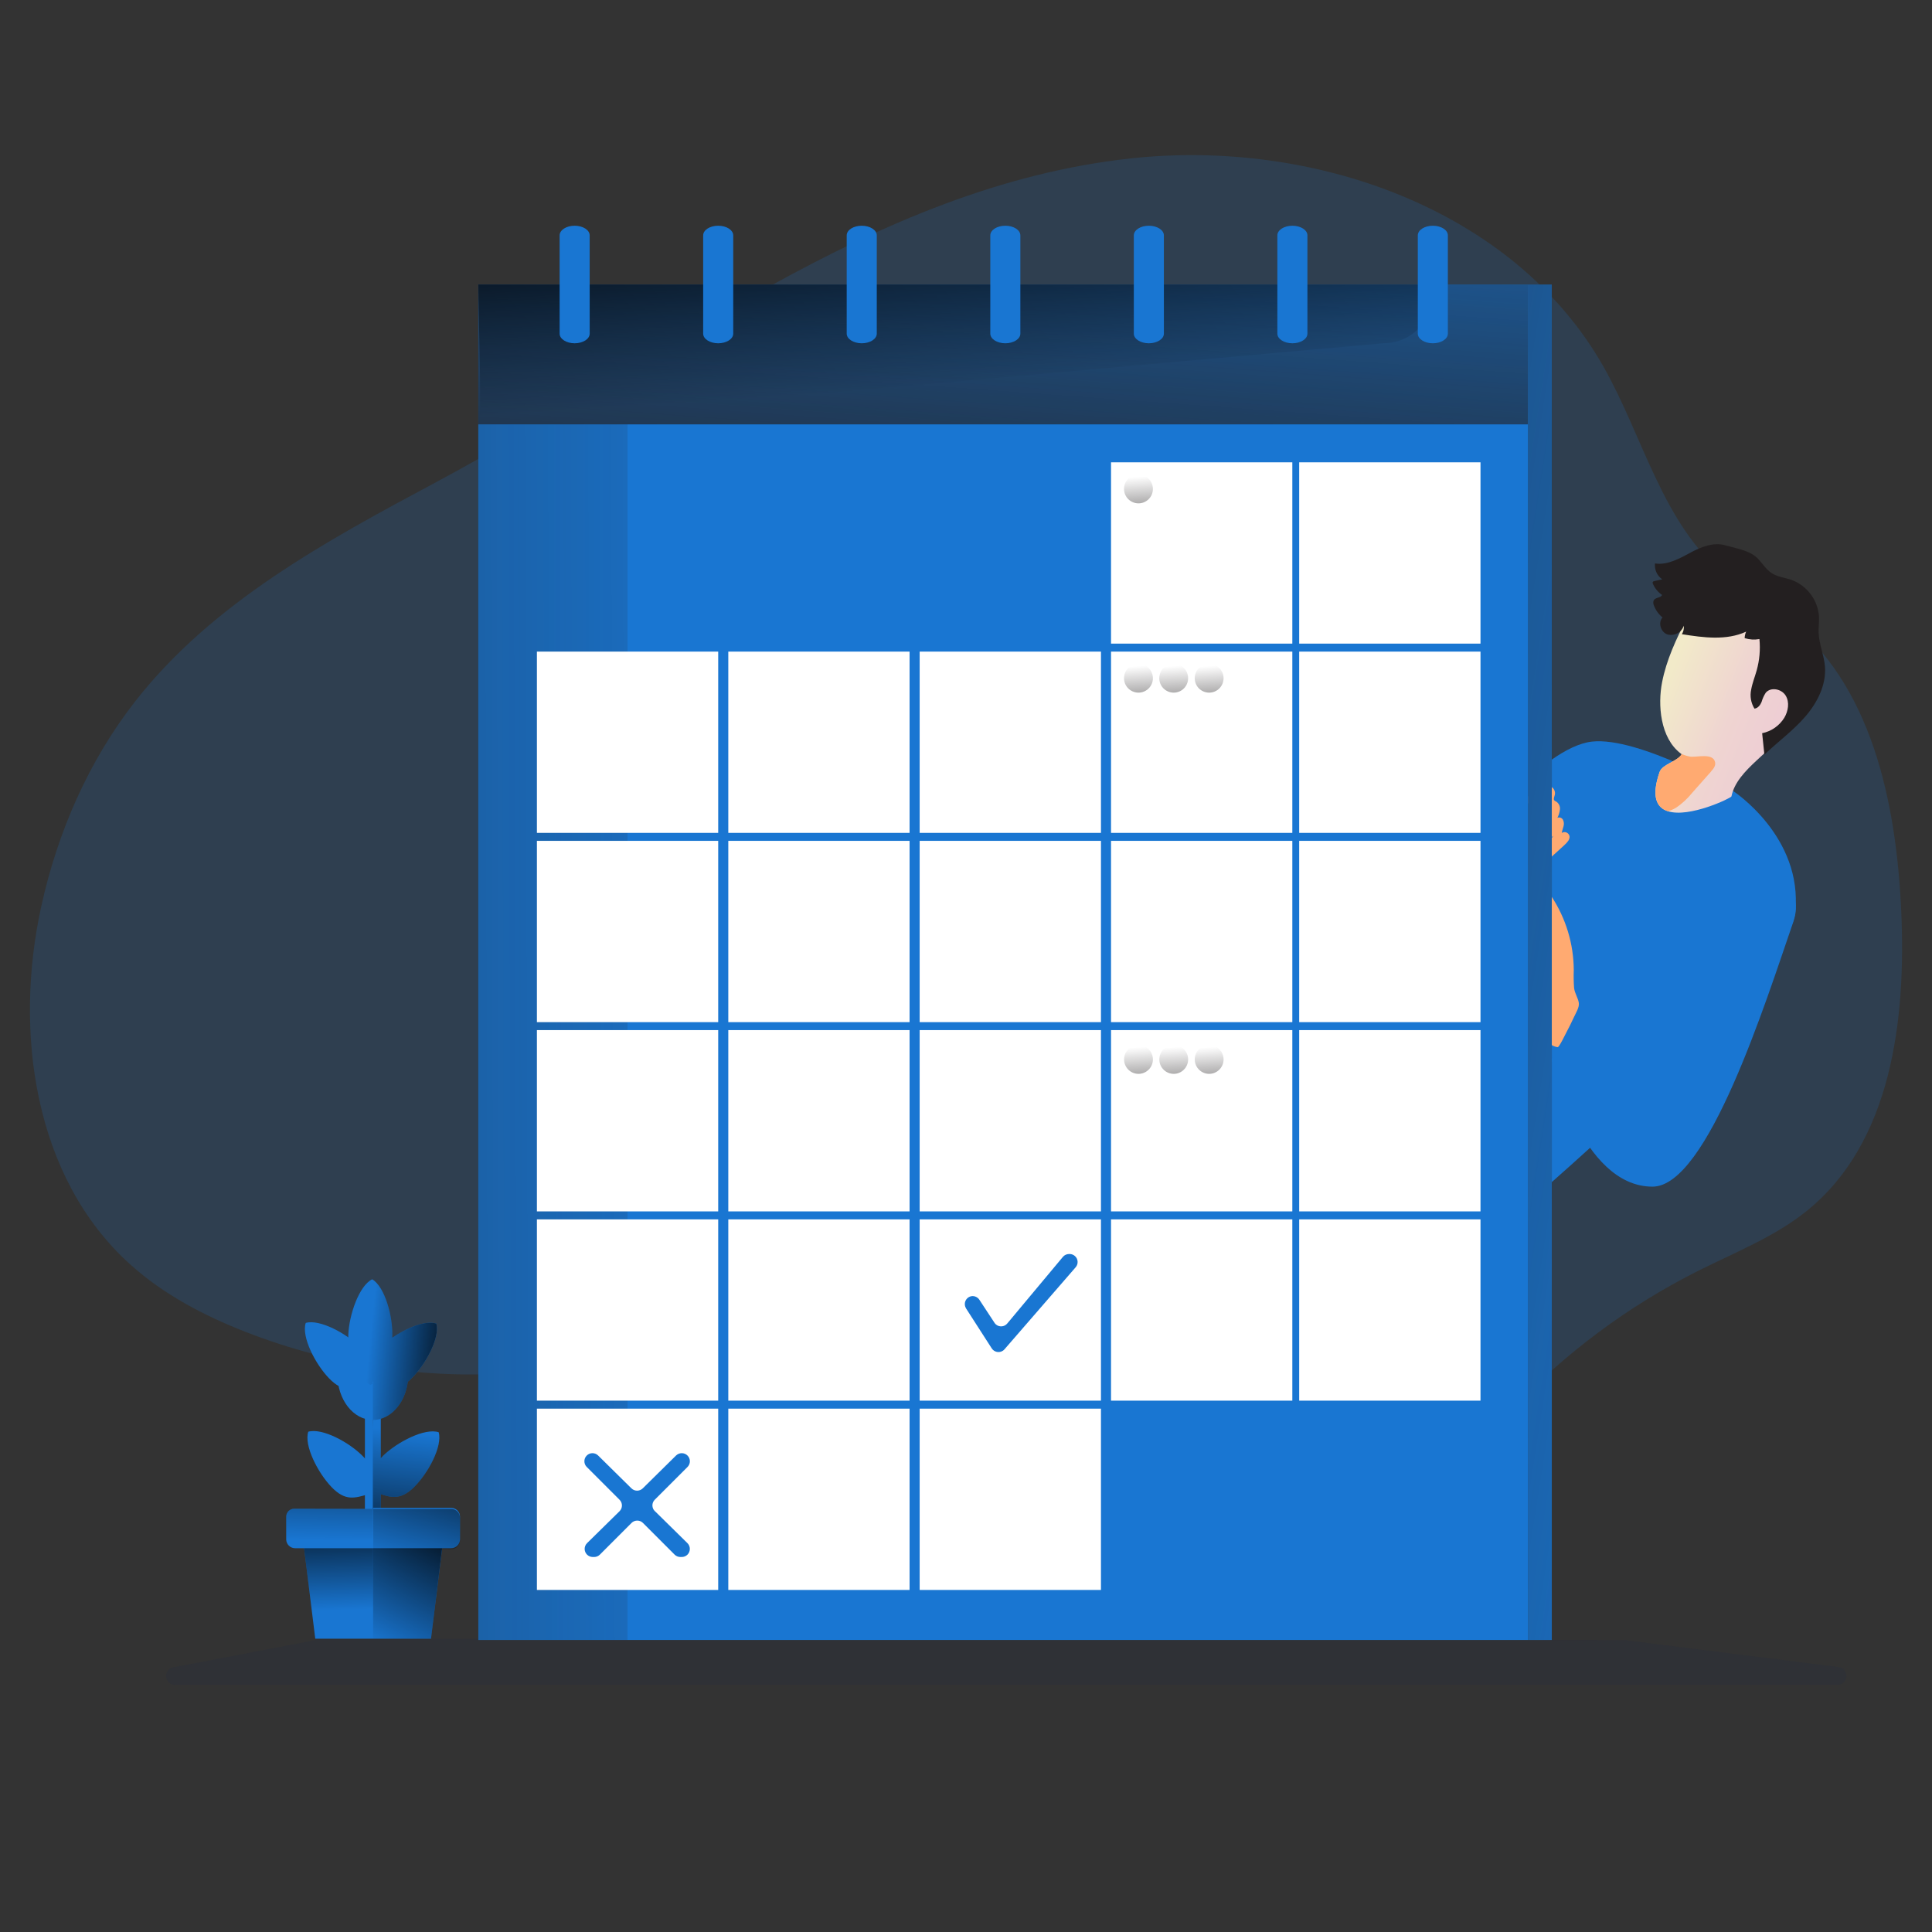 <?xml version="1.0" encoding="UTF-8"?>
<svg xmlns="http://www.w3.org/2000/svg" xmlns:xlink="http://www.w3.org/1999/xlink" width="300px" height="300px" viewBox="0 0 300 300" version="1.1">
<rect x="0" y="0" width="300" height="300" fill="#333333" stroke="none"/>
<defs>
<filter id="alpha" filterUnits="objectBoundingBox" x="0%" y="0%" width="100%" height="100%">
  <feColorMatrix type="matrix" in="SourceGraphic" values="0 0 0 0 1 0 0 0 0 1 0 0 0 0 1 0 0 0 1 0"/>
</filter>
<mask id="mask0">
  <g filter="url(#alpha)">
<rect x="0" y="0" width="300" height="300" style="fill:rgb(0%,0%,0%);fill-opacity:0.18;stroke:none;"/>
  </g>
</mask>
<clipPath id="clip1">
  <rect x="0" y="0" width="300" height="300"/>
</clipPath>
<g id="surface5" clip-path="url(#clip1)">
<path style=" stroke:none;fill-rule:nonzero;fill:rgb(9.804%,46.275%,82.353%);fill-opacity:1;" d="M 67.77 74.844 C 50.594 84.02 32.891 93.629 20.922 108.996 C 13.734 118.234 8.941 129.234 6.422 140.676 C 2.102 160.207 5.297 182.855 20.164 196.285 C 25.34 200.98 31.668 204.293 38.191 206.84 C 51.715 212.105 66.258 214.262 80.73 213.145 C 92.617 212.215 104.477 209.09 116.305 210.574 C 130.727 212.387 143.32 220.824 156.758 226.379 C 173.453 233.258 191.633 235.734 209.562 233.578 C 214.078 233.027 218.656 232.152 222.629 229.934 C 227.352 227.293 230.844 222.984 234.562 219.047 C 242.953 210.133 252.848 202.766 263.797 197.285 C 269.539 194.41 275.621 192.031 280.609 187.984 C 293.734 177.359 295.984 158.352 295.223 141.492 C 294.461 124.633 290.656 106.027 277.172 95.785 C 274.156 93.496 270.77 91.727 267.848 89.32 C 258.109 81.293 255.191 67.855 248.953 56.867 C 234.961 32.305 203.746 21.547 175.645 24.59 C 135.371 28.945 102.391 56.348 67.77 74.84 Z M 67.77 74.844 "/>
</g>
<mask id="mask1">
  <g filter="url(#alpha)">
<rect x="0" y="0" width="300" height="300" style="fill:rgb(0%,0%,0%);fill-opacity:0.18;stroke:none;"/>
  </g>
</mask>
<clipPath id="clip2">
  <rect x="0" y="0" width="300" height="300"/>
</clipPath>
<g id="surface8" clip-path="url(#clip2)">
<path style=" stroke:none;fill-rule:nonzero;fill:rgb(11.373%,15.294%,25.49%);fill-opacity:1;" d="M 50.004 254.473 L 27.18 258.848 C 26.406 258.852 25.789 259.488 25.793 260.262 C 25.801 261.035 26.438 261.652 27.211 261.648 C 27.277 261.648 27.344 261.648 27.406 261.629 L 285.258 261.629 C 286.027 261.66 286.68 261.059 286.711 260.293 C 286.738 259.555 286.188 258.918 285.449 258.848 L 252.18 254.656 L 251.988 254.656 L 50.293 254.461 C 50.195 254.453 50.102 254.461 50.004 254.465 Z M 50.004 254.473 "/>
</g>
<linearGradient id="linear0" gradientUnits="userSpaceOnUse" x1="65.05" y1="1418.4" x2="3.49" y2="1442.41" gradientTransform="matrix(0.6,0,0,-0.6,245.4,967.764)">
<stop offset="0" style="stop-color:rgb(92.549%,76.863%,84.314%);stop-opacity:1;"/>
<stop offset="0.16" style="stop-color:rgb(92.941%,79.608%,83.529%);stop-opacity:1;"/>
<stop offset="0.42" style="stop-color:rgb(93.725%,83.137%,81.961%);stop-opacity:1;"/>
<stop offset="0.7" style="stop-color:rgb(94.902%,91.765%,78.824%);stop-opacity:1;"/>
</linearGradient>
<linearGradient id="linear1" gradientUnits="userSpaceOnUse" x1="-132.15" y1="1618.82" x2="-144.78" y2="1445.45" gradientTransform="matrix(0.6,0,0,-0.6,245.4,967.764)">
<stop offset="0" style="stop-color:rgb(13.725%,12.157%,12.549%);stop-opacity:0;"/>
<stop offset="1" style="stop-color:rgb(13.725%,12.157%,12.549%);stop-opacity:1;"/>
</linearGradient>
<linearGradient id="linear2" gradientUnits="userSpaceOnUse" x1="-164.13" y1="-888.45" x2="-161.14" y2="-842.15" gradientTransform="matrix(0.6,0,0,0.6,245.4,565.5)">
<stop offset="0" style="stop-color:rgb(0%,0%,0%);stop-opacity:1;"/>
<stop offset="0.1" style="stop-color:rgb(0%,0%,0%);stop-opacity:0.769;"/>
<stop offset="0.99" style="stop-color:rgb(0%,0%,0%);stop-opacity:0;"/>
</linearGradient>
<linearGradient id="linear3" gradientUnits="userSpaceOnUse" x1="-197.64" y1="1345.98" x2="-576.36" y2="1344.86" gradientTransform="matrix(0.6,0,0,-0.6,245.4,967.764)">
<stop offset="0" style="stop-color:rgb(13.725%,12.157%,12.549%);stop-opacity:0;"/>
<stop offset="1" style="stop-color:rgb(13.725%,12.157%,12.549%);stop-opacity:1;"/>
</linearGradient>
<linearGradient id="linear4" gradientUnits="userSpaceOnUse" x1="478.94" y1="261.53" x2="176.45" y2="214.47" gradientTransform="matrix(0.6,0,0,0.6,0,0)">
<stop offset="0" style="stop-color:rgb(13.725%,12.157%,12.549%);stop-opacity:0;"/>
<stop offset="1" style="stop-color:rgb(13.725%,12.157%,12.549%);stop-opacity:1;"/>
</linearGradient>
<linearGradient id="linear5" gradientUnits="userSpaceOnUse" x1="-114.57" y1="1489.55" x2="-113.32" y2="1470.63" gradientTransform="matrix(0.6,0,0,-0.6,245.4,967.764)">
<stop offset="0" style="stop-color:rgb(13.725%,12.157%,12.549%);stop-opacity:0;"/>
<stop offset="1" style="stop-color:rgb(13.725%,12.157%,12.549%);stop-opacity:1;"/>
</linearGradient>
<linearGradient id="linear6" gradientUnits="userSpaceOnUse" x1="-114.57" y1="1440.56" x2="-113.32" y2="1421.63" gradientTransform="matrix(0.6,0,0,-0.6,245.4,967.764)">
<stop offset="0" style="stop-color:rgb(13.725%,12.157%,12.549%);stop-opacity:0;"/>
<stop offset="1" style="stop-color:rgb(13.725%,12.157%,12.549%);stop-opacity:1;"/>
</linearGradient>
<linearGradient id="linear7" gradientUnits="userSpaceOnUse" x1="-105.45" y1="1440.56" x2="-104.21" y2="1421.63" gradientTransform="matrix(0.6,0,0,-0.6,245.4,967.764)">
<stop offset="0" style="stop-color:rgb(13.725%,12.157%,12.549%);stop-opacity:0;"/>
<stop offset="1" style="stop-color:rgb(13.725%,12.157%,12.549%);stop-opacity:1;"/>
</linearGradient>
<linearGradient id="linear8" gradientUnits="userSpaceOnUse" x1="-96.28" y1="1440.56" x2="-95.04" y2="1421.63" gradientTransform="matrix(0.6,0,0,-0.6,245.4,967.764)">
<stop offset="0" style="stop-color:rgb(13.725%,12.157%,12.549%);stop-opacity:0;"/>
<stop offset="1" style="stop-color:rgb(13.725%,12.157%,12.549%);stop-opacity:1;"/>
</linearGradient>
<linearGradient id="linear9" gradientUnits="userSpaceOnUse" x1="-114.57" y1="1341.9" x2="-113.33" y2="1322.97" gradientTransform="matrix(0.6,0,0,-0.6,245.4,967.764)">
<stop offset="0" style="stop-color:rgb(13.725%,12.157%,12.549%);stop-opacity:0;"/>
<stop offset="1" style="stop-color:rgb(13.725%,12.157%,12.549%);stop-opacity:1;"/>
</linearGradient>
<linearGradient id="linear10" gradientUnits="userSpaceOnUse" x1="-105.45" y1="1341.9" x2="-104.21" y2="1322.97" gradientTransform="matrix(0.6,0,0,-0.6,245.4,967.764)">
<stop offset="0" style="stop-color:rgb(13.725%,12.157%,12.549%);stop-opacity:0;"/>
<stop offset="1" style="stop-color:rgb(13.725%,12.157%,12.549%);stop-opacity:1;"/>
</linearGradient>
<linearGradient id="linear11" gradientUnits="userSpaceOnUse" x1="-96.28" y1="1341.9" x2="-95.04" y2="1322.97" gradientTransform="matrix(0.6,0,0,-0.6,245.4,967.764)">
<stop offset="0" style="stop-color:rgb(13.725%,12.157%,12.549%);stop-opacity:0;"/>
<stop offset="1" style="stop-color:rgb(13.725%,12.157%,12.549%);stop-opacity:1;"/>
</linearGradient>
<linearGradient id="linear12" gradientUnits="userSpaceOnUse" x1="-308.16" y1="-536.96" x2="-304.04" y2="-572.44" gradientTransform="matrix(0.6,0,0,0.6,245.4,565.5)">
<stop offset="0.1" style="stop-color:rgb(0%,0%,0%);stop-opacity:0.769;"/>
<stop offset="0.99" style="stop-color:rgb(0%,0%,0%);stop-opacity:0;"/>
</linearGradient>
<linearGradient id="linear13" gradientUnits="userSpaceOnUse" x1="-292.61" y1="-591.27" x2="-313.71" y2="-593.32" gradientTransform="matrix(0.6,0,0,0.6,245.4,565.5)">
<stop offset="0.1" style="stop-color:rgb(0%,0%,0%);stop-opacity:0.769;"/>
<stop offset="0.99" style="stop-color:rgb(0%,0%,0%);stop-opacity:0;"/>
</linearGradient>
<linearGradient id="linear14" gradientUnits="userSpaceOnUse" x1="-319.68" y1="-590.57" x2="-320.41" y2="-543.22" gradientTransform="matrix(0.6,0,0,0.6,245.4,565.5)">
<stop offset="0.36" style="stop-color:rgb(0%,0%,0%);stop-opacity:0.769;"/>
<stop offset="0.99" style="stop-color:rgb(0%,0%,0%);stop-opacity:0;"/>
</linearGradient>
<linearGradient id="linear15" gradientUnits="userSpaceOnUse" x1="-321.63" y1="-550.71" x2="-320.88" y2="-525.57" gradientTransform="matrix(0.6,0,0,0.6,245.4,565.5)">
<stop offset="0" style="stop-color:rgb(0%,0%,0%);stop-opacity:1;"/>
<stop offset="0.1" style="stop-color:rgb(0%,0%,0%);stop-opacity:0.769;"/>
<stop offset="0.99" style="stop-color:rgb(0%,0%,0%);stop-opacity:0;"/>
</linearGradient>
<linearGradient id="linear16" gradientUnits="userSpaceOnUse" x1="-295.89" y1="-547.07" x2="-312.14" y2="-516.64" gradientTransform="matrix(0.6,0,0,0.6,245.4,565.5)">
<stop offset="0" style="stop-color:rgb(0%,0%,0%);stop-opacity:1;"/>
<stop offset="0.1" style="stop-color:rgb(0%,0%,0%);stop-opacity:0.769;"/>
<stop offset="0.99" style="stop-color:rgb(0%,0%,0%);stop-opacity:0;"/>
</linearGradient>
<linearGradient id="linear17" gradientUnits="userSpaceOnUse" x1="-294.98" y1="-569.14" x2="-304.5" y2="-536.27" gradientTransform="matrix(0.6,0,0,0.6,245.4,565.5)">
<stop offset="0.1" style="stop-color:rgb(0%,0%,0%);stop-opacity:0.769;"/>
<stop offset="0.99" style="stop-color:rgb(0%,0%,0%);stop-opacity:0;"/>
</linearGradient>
</defs>
<g id="surface1">
<use xlink:href="#surface5" mask="url(#mask0)"/>
<use xlink:href="#surface8" mask="url(#mask1)"/>
<path style=" stroke:none;fill-rule:nonzero;fill:rgb(9.804%,46.275%,82.353%);fill-opacity:1;" d="M 278.766 141.664 C 278.398 145.051 274.223 150.727 268.453 157.109 C 260.387 166.008 249.211 176.27 240.965 183.551 L 240.965 117.949 C 243.07 116.473 245.23 115.379 247.188 115.156 C 254.461 114.336 269.141 122.844 269.141 122.844 C 269.141 122.844 279.988 129.906 278.766 141.664 Z M 278.766 141.664 "/>
<path style=" stroke:none;fill-rule:nonzero;fill:url(#linear0);" d="M 278.496 104.348 C 277.871 106.902 278.707 110.441 277.523 112.789 C 275.531 116.73 269.719 119.34 268.859 123.664 C 268.805 123.918 262.332 127.039 258.996 125.969 C 257.25 125.418 256.363 123.715 257.707 119.863 C 258.125 118.668 260.488 118.223 261.125 117.113 L 260.992 117.012 C 257.766 114.57 257.41 109.402 258.086 105.953 C 258.75 102.504 260.285 99.191 261.93 96.035 C 263.195 93.605 266.051 92.293 268.789 92.336 C 272.23 92.395 275.863 93.77 277.656 96.707 C 279.023 98.945 279.125 101.785 278.504 104.34 Z M 278.496 104.348 "/>
<path style=" stroke:none;fill-rule:nonzero;fill:rgb(13.725%,12.157%,12.549%);fill-opacity:1;" d="M 262.598 85.766 C 260.832 86.695 258.961 87.793 256.984 87.492 C 256.883 88.457 257.309 89.398 258.109 89.957 L 256.883 90.234 C 256.781 90.238 256.688 90.293 256.633 90.379 C 256.602 90.469 256.613 90.562 256.66 90.648 C 256.961 91.352 257.461 91.957 258.09 92.387 C 257.875 92.855 257.082 92.754 256.805 93.188 C 256.691 93.438 256.691 93.73 256.805 93.984 C 257.082 94.727 257.543 95.383 258.156 95.879 C 257.426 96.68 257.879 98.148 258.895 98.508 C 259.973 98.809 261.102 98.219 261.461 97.156 C 261.512 97.621 261.402 98.082 261.16 98.477 C 264.496 99.008 268.066 99.496 271.141 98.082 C 270.996 98.398 270.918 98.742 270.91 99.09 C 271.656 99.324 272.441 99.371 273.203 99.234 C 273.367 100.871 273.215 102.527 272.773 104.113 C 272.496 105.098 272.105 106.055 271.926 107.059 C 271.699 108.078 271.879 109.145 272.43 110.035 C 272.957 109.984 273.336 109.488 273.535 109.004 C 273.68 108.492 273.898 108.008 274.188 107.562 C 274.984 106.633 276.641 106.973 277.277 108.008 C 277.914 109.039 277.676 110.426 277.062 111.461 C 276.293 112.699 275.051 113.562 273.625 113.852 C 273.738 114.961 273.859 116.07 273.973 117.176 C 276.066 115.184 278.418 113.477 280.301 111.301 C 282.188 109.121 283.613 106.34 283.375 103.465 C 283.223 101.695 282.457 100.008 282.395 98.23 C 282.367 97.434 282.484 96.617 282.457 95.812 C 282.305 93.199 280.609 90.918 278.137 90.031 C 277.121 89.684 276.008 89.586 275.105 88.996 C 273.988 88.273 273.406 86.922 272.297 86.184 C 271.105 85.387 269.25 85.062 267.863 84.664 C 266.059 84.16 264.18 84.926 262.59 85.758 Z M 262.598 85.766 "/>
<path style=" stroke:none;fill-rule:nonzero;fill:rgb(100%,66.667%,44.314%);fill-opacity:1;" d="M 237.562 123.414 C 237.277 123.59 237.078 123.875 237.012 124.211 C 237.043 124.566 237.305 124.855 237.652 124.922 C 237.996 124.98 238.344 124.961 238.676 124.871 L 240.695 124.477 C 239.605 125.09 238.699 125.98 238.074 127.062 C 237.926 127.32 237.938 127.637 238.109 127.879 C 238.379 128.219 238.836 128.082 239.203 127.945 L 240.953 127.242 L 239.762 128.398 C 239.387 128.734 239.062 129.113 238.801 129.539 C 238.688 129.738 238.598 129.949 238.547 130.172 C 238.48 130.465 238.656 130.754 238.945 130.828 C 239.035 130.859 239.129 130.859 239.219 130.828 C 239.953 130.621 240.629 130.266 241.211 129.781 C 240.781 130.387 240.301 130.957 239.777 131.477 C 239.25 132.008 238.957 132.719 238.949 133.469 C 238.949 133.547 238.98 133.625 239.027 133.691 C 239.09 133.754 239.164 133.789 239.242 133.793 C 239.891 133.902 240.48 133.43 240.973 132.996 L 242.773 131.359 C 243.059 131.117 243.316 130.844 243.535 130.535 C 243.652 130.355 243.719 130.152 243.727 129.938 C 243.691 129.496 243.305 129.176 242.867 129.211 C 242.742 129.223 242.617 129.266 242.508 129.336 C 242.562 128.988 242.695 128.672 242.777 128.328 C 242.879 127.992 242.855 127.637 242.711 127.32 C 242.551 126.996 242.172 126.852 241.836 126.988 C 242.047 126.574 242.184 126.125 242.23 125.664 C 242.273 125.191 242.051 124.727 241.648 124.469 C 241.543 124.43 241.441 124.363 241.355 124.285 C 241.195 124.094 241.324 123.809 241.391 123.57 C 241.609 122.969 241.301 122.305 240.703 122.09 C 240.539 122.035 240.371 122.012 240.199 122.023 C 239.172 122.129 238.312 122.773 237.559 123.422 Z M 237.562 123.414 "/>
<path style=" stroke:none;fill-rule:nonzero;fill:rgb(9.804%,46.275%,82.353%);fill-opacity:1;" d="M 270.211 138.359 C 274.789 134.316 280.453 137.383 278.461 143.152 C 274.156 155.645 265.152 184.262 256.602 184.262 C 245.461 184.262 240.953 164.504 240.953 164.504 L 246.098 154.086 C 246.098 154.086 253.375 170.051 257.039 165.73 C 260.707 161.41 262.871 145.043 269.992 138.539 L 270.203 138.355 Z M 270.211 138.359 "/>
<path style=" stroke:none;fill-rule:nonzero;fill:rgb(100%,66.667%,44.314%);fill-opacity:1;" d="M 244.422 153.406 C 244.355 152.484 244.34 151.555 244.375 150.625 C 244.352 146.574 243.156 142.613 240.93 139.223 C 240.695 139.559 240.594 139.973 240.648 140.375 L 240.707 150.941 C 240.742 151.816 240.684 152.695 240.535 153.559 C 240.395 154.188 240.168 154.789 239.988 155.406 C 239.609 156.695 239.473 158.047 239.594 159.383 C 239.629 160.105 239.82 160.805 240.16 161.441 C 240.516 162.086 241.156 162.512 241.879 162.605 C 242.113 162.605 243.07 160.613 243.211 160.344 C 243.637 159.547 244.031 158.746 244.402 157.938 C 244.68 157.324 245.262 156.422 245.16 155.734 C 245.047 154.961 244.52 154.254 244.422 153.402 Z M 244.422 153.406 "/>
<path style=" stroke:none;fill-rule:nonzero;fill:rgb(100%,66.667%,44.314%);fill-opacity:1;" d="M 265.688 119.809 C 264.727 120.887 263.766 121.973 262.805 123.059 C 262.066 123.984 261.199 124.793 260.215 125.449 C 259.828 125.676 259.422 125.852 258.996 125.977 C 257.25 125.426 256.363 123.719 257.707 119.867 C 258.125 118.676 260.488 118.23 261.125 117.121 L 260.992 117.02 C 261.449 117.234 261.938 117.391 262.43 117.484 C 263.461 117.641 266.012 116.84 266.32 118.367 C 266.438 118.895 266.059 119.395 265.68 119.801 Z M 265.688 119.809 "/>
<path style=" stroke:none;fill-rule:nonzero;fill:rgb(9.804%,46.275%,82.353%);fill-opacity:1;" d="M 74.273 44.18 L 237.254 44.18 L 237.254 232.934 L 74.273 232.934 Z M 74.273 44.18 "/>
<path style=" stroke:none;fill-rule:nonzero;fill:url(#linear1);" d="M 74.273 44.18 L 237.254 44.18 L 237.254 232.934 L 74.273 232.934 Z M 74.273 44.18 "/>
<path style=" stroke:none;fill-rule:nonzero;fill:url(#linear2);" d="M 214.855 53.297 L 74.273 65.898 C 74.902 65.898 74.273 48.391 74.273 44.172 L 222.492 44.172 L 222.492 45.652 C 222.492 49.871 219.07 53.297 214.855 53.297 Z M 214.855 53.297 "/>
<path style=" stroke:none;fill-rule:nonzero;fill:rgb(9.804%,46.275%,82.353%);fill-opacity:1;" d="M 74.273 65.898 L 237.254 65.898 L 237.254 254.652 L 74.273 254.652 Z M 74.273 65.898 "/>
<path style=" stroke:none;fill-rule:nonzero;fill:url(#linear3);" d="M 74.273 65.898 L 97.445 65.898 L 97.445 254.652 L 74.273 254.652 Z M 74.273 65.898 "/>
<path style=" stroke:none;fill-rule:nonzero;fill:rgb(100%,100%,100%);fill-opacity:1;" d="M 83.371 101.18 L 111.523 101.18 L 111.523 129.328 L 83.371 129.328 Z M 83.371 101.18 "/>
<path style=" stroke:none;fill-rule:nonzero;fill:rgb(100%,100%,100%);fill-opacity:1;" d="M 113.09 101.18 L 141.238 101.18 L 141.238 129.328 L 113.09 129.328 Z M 113.09 101.18 "/>
<path style=" stroke:none;fill-rule:nonzero;fill:rgb(100%,100%,100%);fill-opacity:1;" d="M 142.805 101.18 L 170.957 101.18 L 170.957 129.328 L 142.805 129.328 Z M 142.805 101.18 "/>
<path style=" stroke:none;fill-rule:nonzero;fill:rgb(100%,100%,100%);fill-opacity:1;" d="M 172.52 101.18 L 200.672 101.18 L 200.672 129.328 L 172.52 129.328 Z M 172.52 101.18 "/>
<path style=" stroke:none;fill-rule:nonzero;fill:rgb(100%,100%,100%);fill-opacity:1;" d="M 83.371 130.566 L 111.523 130.566 L 111.523 158.719 L 83.371 158.719 Z M 83.371 130.566 "/>
<path style=" stroke:none;fill-rule:nonzero;fill:rgb(100%,100%,100%);fill-opacity:1;" d="M 113.09 130.566 L 141.238 130.566 L 141.238 158.719 L 113.09 158.719 Z M 113.09 130.566 "/>
<path style=" stroke:none;fill-rule:nonzero;fill:rgb(100%,100%,100%);fill-opacity:1;" d="M 142.805 130.566 L 170.957 130.566 L 170.957 158.719 L 142.805 158.719 Z M 142.805 130.566 "/>
<path style=" stroke:none;fill-rule:nonzero;fill:rgb(100%,100%,100%);fill-opacity:1;" d="M 172.52 130.566 L 200.672 130.566 L 200.672 158.719 L 172.52 158.719 Z M 172.52 130.566 "/>
<path style=" stroke:none;fill-rule:nonzero;fill:rgb(100%,100%,100%);fill-opacity:1;" d="M 83.371 159.953 L 111.523 159.953 L 111.523 188.105 L 83.371 188.105 Z M 83.371 159.953 "/>
<path style=" stroke:none;fill-rule:nonzero;fill:rgb(100%,100%,100%);fill-opacity:1;" d="M 113.09 159.953 L 141.238 159.953 L 141.238 188.105 L 113.09 188.105 Z M 113.09 159.953 "/>
<path style=" stroke:none;fill-rule:nonzero;fill:rgb(100%,100%,100%);fill-opacity:1;" d="M 142.805 159.953 L 170.957 159.953 L 170.957 188.105 L 142.805 188.105 Z M 142.805 159.953 "/>
<path style=" stroke:none;fill-rule:nonzero;fill:rgb(100%,100%,100%);fill-opacity:1;" d="M 172.52 159.953 L 200.672 159.953 L 200.672 188.105 L 172.52 188.105 Z M 172.52 159.953 "/>
<path style=" stroke:none;fill-rule:nonzero;fill:rgb(100%,100%,100%);fill-opacity:1;" d="M 83.371 189.344 L 111.523 189.344 L 111.523 217.492 L 83.371 217.492 Z M 83.371 189.344 "/>
<path style=" stroke:none;fill-rule:nonzero;fill:rgb(100%,100%,100%);fill-opacity:1;" d="M 113.09 189.344 L 141.238 189.344 L 141.238 217.492 L 113.09 217.492 Z M 113.09 189.344 "/>
<path style=" stroke:none;fill-rule:nonzero;fill:rgb(100%,100%,100%);fill-opacity:1;" d="M 142.805 189.344 L 170.957 189.344 L 170.957 217.492 L 142.805 217.492 Z M 142.805 189.344 "/>
<path style=" stroke:none;fill-rule:nonzero;fill:rgb(100%,100%,100%);fill-opacity:1;" d="M 172.52 189.344 L 200.672 189.344 L 200.672 217.492 L 172.52 217.492 Z M 172.52 189.344 "/>
<path style=" stroke:none;fill-rule:nonzero;fill:rgb(100%,100%,100%);fill-opacity:1;" d="M 83.371 218.734 L 111.523 218.734 L 111.523 246.887 L 83.371 246.887 Z M 83.371 218.734 "/>
<path style=" stroke:none;fill-rule:nonzero;fill:rgb(100%,100%,100%);fill-opacity:1;" d="M 113.09 218.734 L 141.238 218.734 L 141.238 246.887 L 113.09 246.887 Z M 113.09 218.734 "/>
<path style=" stroke:none;fill-rule:nonzero;fill:rgb(100%,100%,100%);fill-opacity:1;" d="M 142.805 218.734 L 170.957 218.734 L 170.957 246.887 L 142.805 246.887 Z M 142.805 218.734 "/>
<path style=" stroke:none;fill-rule:nonzero;fill:rgb(100%,100%,100%);fill-opacity:1;" d="M 201.738 101.18 L 229.891 101.18 L 229.891 129.328 L 201.738 129.328 Z M 201.738 101.18 "/>
<path style=" stroke:none;fill-rule:nonzero;fill:rgb(100%,100%,100%);fill-opacity:1;" d="M 201.738 71.789 L 229.891 71.789 L 229.891 99.941 L 201.738 99.941 Z M 201.738 71.789 "/>
<path style=" stroke:none;fill-rule:nonzero;fill:rgb(100%,100%,100%);fill-opacity:1;" d="M 172.52 71.789 L 200.672 71.789 L 200.672 99.941 L 172.52 99.941 Z M 172.52 71.789 "/>
<path style=" stroke:none;fill-rule:nonzero;fill:rgb(100%,100%,100%);fill-opacity:1;" d="M 201.738 130.566 L 229.891 130.566 L 229.891 158.719 L 201.738 158.719 Z M 201.738 130.566 "/>
<path style=" stroke:none;fill-rule:nonzero;fill:rgb(100%,100%,100%);fill-opacity:1;" d="M 201.738 159.953 L 229.891 159.953 L 229.891 188.105 L 201.738 188.105 Z M 201.738 159.953 "/>
<path style=" stroke:none;fill-rule:nonzero;fill:rgb(100%,100%,100%);fill-opacity:1;" d="M 201.738 189.344 L 229.891 189.344 L 229.891 217.492 L 201.738 217.492 Z M 201.738 189.344 "/>
<path style=" stroke:none;fill-rule:nonzero;fill:rgb(9.804%,46.275%,82.353%);fill-opacity:1;" d="M 86.898 36.547 L 86.898 51.809 C 86.898 52.633 87.941 53.305 89.23 53.305 C 90.523 53.305 91.566 52.637 91.566 51.809 L 91.566 36.547 C 91.566 35.723 90.523 35.051 89.23 35.051 C 87.949 35.051 86.898 35.719 86.898 36.547 Z M 86.898 36.547 "/>
<path style=" stroke:none;fill-rule:nonzero;fill:rgb(9.804%,46.275%,82.353%);fill-opacity:1;" d="M 109.188 36.547 L 109.188 51.809 C 109.188 52.633 110.23 53.305 111.523 53.305 C 112.812 53.305 113.855 52.637 113.855 51.809 L 113.855 36.547 C 113.855 35.723 112.812 35.051 111.523 35.051 C 110.23 35.051 109.188 35.719 109.188 36.547 Z M 109.188 36.547 "/>
<path style=" stroke:none;fill-rule:nonzero;fill:rgb(9.804%,46.275%,82.353%);fill-opacity:1;" d="M 131.477 36.547 L 131.477 51.809 C 131.477 52.633 132.523 53.305 133.812 53.305 C 135.102 53.305 136.145 52.637 136.145 51.809 L 136.145 36.547 C 136.145 35.723 135.102 35.051 133.812 35.051 C 132.523 35.051 131.477 35.719 131.477 36.547 Z M 131.477 36.547 "/>
<path style=" stroke:none;fill-rule:nonzero;fill:rgb(9.804%,46.275%,82.353%);fill-opacity:1;" d="M 153.773 36.547 L 153.773 51.809 C 153.773 52.633 154.816 53.305 156.109 53.305 C 157.391 53.305 158.441 52.637 158.441 51.809 L 158.441 36.547 C 158.441 35.723 157.398 35.051 156.109 35.051 C 154.816 35.051 153.773 35.719 153.773 36.547 Z M 153.773 36.547 "/>
<path style=" stroke:none;fill-rule:nonzero;fill:rgb(9.804%,46.275%,82.353%);fill-opacity:1;" d="M 176.059 36.547 L 176.059 51.809 C 176.059 52.633 177.102 53.305 178.391 53.305 C 179.676 53.305 180.727 52.637 180.727 51.809 L 180.727 36.547 C 180.727 35.723 179.684 35.051 178.391 35.051 C 177.102 35.051 176.059 35.719 176.059 36.547 Z M 176.059 36.547 "/>
<path style=" stroke:none;fill-rule:nonzero;fill:rgb(9.804%,46.275%,82.353%);fill-opacity:1;" d="M 198.348 36.547 L 198.348 51.809 C 198.348 52.633 199.391 53.305 200.684 53.305 C 201.973 53.305 203.016 52.637 203.016 51.809 L 203.016 36.547 C 203.016 35.723 201.973 35.051 200.684 35.051 C 199.398 35.051 198.348 35.719 198.348 36.547 Z M 198.348 36.547 "/>
<path style=" stroke:none;fill-rule:nonzero;fill:rgb(9.804%,46.275%,82.353%);fill-opacity:1;" d="M 220.156 36.547 L 220.156 51.809 C 220.156 52.633 221.203 53.305 222.492 53.305 C 223.781 53.305 224.824 52.637 224.824 51.809 L 224.824 36.547 C 224.824 35.723 223.781 35.051 222.492 35.051 C 221.207 35.051 220.156 35.719 220.156 36.547 Z M 220.156 36.547 "/>
<path style=" stroke:none;fill-rule:nonzero;fill:rgb(9.804%,46.275%,82.353%);fill-opacity:1;" d="M 237.254 44.18 L 240.961 44.18 L 240.961 254.652 L 237.254 254.652 Z M 237.254 44.18 "/>
<path style=" stroke:none;fill-rule:nonzero;fill:url(#linear4);" d="M 237.258 44.172 L 240.965 44.172 L 240.965 254.652 L 237.258 254.652 Z M 237.258 44.172 "/>
<path style=" stroke:none;fill-rule:nonzero;fill:url(#linear5);" d="M 179.023 75.918 C 179.023 77.152 178.027 78.16 176.785 78.16 C 175.547 78.16 174.539 77.164 174.539 75.926 C 174.539 74.688 175.535 73.68 176.777 73.68 C 178.016 73.68 179.016 74.684 179.023 75.918 Z M 179.023 75.918 "/>
<path style=" stroke:none;fill-rule:nonzero;fill:url(#linear6);" d="M 179.023 105.305 C 179.023 106.543 178.027 107.551 176.785 107.551 C 175.543 107.551 174.539 106.555 174.539 105.312 C 174.539 104.074 175.535 103.066 176.777 103.066 C 178.016 103.066 179.016 104.07 179.023 105.305 Z M 179.023 105.305 "/>
<path style=" stroke:none;fill-rule:nonzero;fill:url(#linear7);" d="M 184.492 105.305 C 184.492 106.543 183.496 107.551 182.258 107.551 C 181.016 107.551 180.012 106.555 180.012 105.312 C 180.012 104.074 181.008 103.066 182.25 103.066 C 183.484 103.066 184.488 104.07 184.492 105.305 Z M 184.492 105.305 "/>
<path style=" stroke:none;fill-rule:nonzero;fill:url(#linear8);" d="M 189.996 105.305 C 189.996 106.543 189 107.551 187.758 107.551 C 186.516 107.551 185.516 106.555 185.516 105.312 C 185.516 104.074 186.512 103.066 187.754 103.066 C 188.988 103.066 189.988 104.07 189.996 105.305 Z M 189.996 105.305 "/>
<path style=" stroke:none;fill-rule:nonzero;fill:url(#linear9);" d="M 179.023 164.508 C 179.023 165.742 178.02 166.746 176.785 166.746 C 175.547 166.746 174.547 165.742 174.547 164.508 C 174.547 163.273 175.547 162.27 176.785 162.27 C 178.02 162.27 179.023 163.273 179.023 164.508 Z M 179.023 164.508 "/>
<path style=" stroke:none;fill-rule:nonzero;fill:url(#linear10);" d="M 184.492 164.508 C 184.492 165.742 183.492 166.746 182.258 166.746 C 181.02 166.746 180.02 165.742 180.02 164.508 C 180.02 163.273 181.02 162.27 182.258 162.27 C 183.492 162.27 184.492 163.273 184.492 164.508 Z M 184.492 164.508 "/>
<path style=" stroke:none;fill-rule:nonzero;fill:url(#linear11);" d="M 189.996 164.508 C 189.996 165.742 188.992 166.746 187.758 166.746 C 186.523 166.746 185.52 165.742 185.52 164.508 C 185.52 163.273 186.523 162.27 187.758 162.27 C 188.992 162.27 189.996 163.273 189.996 164.508 Z M 189.996 164.508 "/>
<path style=" stroke:none;fill-rule:nonzero;fill:rgb(9.804%,46.275%,82.353%);fill-opacity:1;" d="M 149.988 203.141 L 153.996 209.375 C 154.367 209.953 155.141 210.121 155.719 209.746 C 155.812 209.684 155.902 209.605 155.98 209.516 L 167.027 196.781 C 167.477 196.266 167.426 195.48 166.906 195.031 C 166.68 194.832 166.391 194.723 166.094 194.723 L 166.004 194.723 C 165.637 194.723 165.281 194.887 165.047 195.168 L 156.406 205.512 C 155.969 206.035 155.191 206.113 154.668 205.676 C 154.57 205.598 154.488 205.5 154.422 205.398 L 152.07 201.816 C 151.801 201.414 151.324 201.199 150.848 201.27 C 150.176 201.383 149.719 202.027 149.832 202.699 C 149.855 202.848 149.91 202.992 149.988 203.125 Z M 149.988 203.141 "/>
<path style=" stroke:none;fill-rule:nonzero;fill:rgb(9.804%,46.275%,82.353%);fill-opacity:1;" d="M 101.695 234.652 L 106.746 239.621 C 107.238 240.109 107.242 240.906 106.758 241.398 C 106.523 241.637 106.199 241.77 105.863 241.77 L 105.648 241.77 C 105.312 241.77 104.992 241.637 104.754 241.402 L 99.84 236.484 C 99.348 235.992 98.555 235.992 98.062 236.484 L 93.148 241.402 C 92.914 241.637 92.598 241.77 92.262 241.77 L 92.047 241.77 C 91.352 241.77 90.785 241.207 90.785 240.516 C 90.785 240.18 90.918 239.855 91.156 239.621 L 96.211 234.652 C 96.695 234.168 96.695 233.375 96.211 232.891 L 91.109 227.789 C 90.617 227.297 90.625 226.5 91.109 226.016 C 91.344 225.781 91.66 225.648 91.992 225.648 C 92.32 225.648 92.633 225.773 92.875 226.008 L 98.047 231.109 C 98.539 231.59 99.316 231.59 99.809 231.109 L 104.98 226.008 C 105.215 225.781 105.535 225.648 105.863 225.648 C 106.559 225.648 107.125 226.211 107.125 226.902 C 107.125 227.23 106.992 227.555 106.758 227.789 L 101.656 232.891 C 101.18 233.383 101.191 234.176 101.684 234.652 L 101.699 234.652 Z M 101.695 234.652 "/>
<path style=" stroke:none;fill-rule:nonzero;fill:rgb(9.804%,46.275%,82.353%);fill-opacity:1;" d="M 56.664 219.031 L 57.898 219.031 L 58.512 246.906 L 57.898 242.309 L 56.664 242.309 Z M 56.664 219.031 "/>
<path style=" stroke:none;fill-rule:nonzero;fill:rgb(9.804%,46.275%,82.353%);fill-opacity:1;" d="M 57.898 229.188 L 57.898 229.219 C 57.898 230.09 57.59 230.957 57.258 232.004 C 55.086 232.633 53.641 233.137 51.504 230.934 C 49.375 228.73 47.172 224.465 47.867 222.316 C 50.039 221.688 54.277 223.98 56.41 226.184 C 57.516 227.309 57.895 228.254 57.898 229.188 Z M 57.898 229.188 "/>
<path style=" stroke:none;fill-rule:nonzero;fill:rgb(9.804%,46.275%,82.353%);fill-opacity:1;" d="M 64.262 230.953 C 62.305 232.848 60.926 232.598 59.129 232.02 L 59.129 242.309 L 57.895 242.309 L 57.895 219.023 L 59.129 219.023 L 59.129 226.43 C 59.242 226.301 59.371 226.176 59.504 226.031 C 61.703 223.902 65.969 221.695 68.117 222.395 C 68.746 224.578 66.457 228.816 64.254 230.953 Z M 64.262 230.953 "/>
<path style=" stroke:none;fill-rule:nonzero;fill:url(#linear12);" d="M 64.262 230.953 C 62.305 232.848 60.926 232.598 59.129 232.02 L 59.129 242.309 L 57.895 242.309 L 57.895 219.023 L 59.129 219.023 L 59.129 226.43 C 59.242 226.301 59.371 226.176 59.504 226.031 C 61.703 223.902 65.969 221.695 68.117 222.395 C 68.746 224.578 66.457 228.816 64.254 230.953 Z M 64.262 230.953 "/>
<path style=" stroke:none;fill-rule:nonzero;fill:rgb(9.804%,46.275%,82.353%);fill-opacity:1;" d="M 57.898 213.406 L 52.391 213.406 C 52.391 217.32 54.852 220.488 57.895 220.488 L 59.191 217.016 L 57.895 213.406 Z M 57.898 213.406 "/>
<path style=" stroke:none;fill-rule:nonzero;fill:rgb(9.804%,46.275%,82.353%);fill-opacity:1;" d="M 57.996 214.766 L 57.898 214.828 L 57.898 214.434 Z M 57.996 214.766 "/>
<path style=" stroke:none;fill-rule:nonzero;fill:rgb(9.804%,46.275%,82.353%);fill-opacity:1;" d="M 47.473 205.43 C 46.777 207.582 48.977 211.848 51.113 214.043 C 53.25 216.246 54.695 215.746 56.863 215.113 C 57.559 212.957 58.152 211.492 56.016 209.285 C 53.879 207.086 49.645 204.793 47.473 205.422 Z M 47.473 205.43 "/>
<path style=" stroke:none;fill-rule:nonzero;fill:rgb(9.804%,46.275%,82.353%);fill-opacity:1;" d="M 63.863 214.074 C 63.68 214.254 63.504 214.41 63.324 214.555 C 62.898 217.922 60.625 220.488 57.895 220.488 L 57.895 214.828 L 57.988 214.766 L 57.895 214.43 L 57.895 214.824 C 57.77 214.914 57.637 214.992 57.496 215.051 C 55.543 213.918 53.957 210.312 54.086 207.238 C 54.211 204.168 55.758 199.637 57.793 198.648 C 59.746 199.781 61.027 204.422 60.91 207.492 L 60.91 207.719 C 63.168 206.172 66.086 204.984 67.746 205.523 C 68.363 207.703 66.066 211.934 63.863 214.066 Z M 63.863 214.074 "/>
<path style=" stroke:none;fill-rule:nonzero;fill:url(#linear13);" d="M 63.863 214.074 C 63.68 214.254 63.504 214.41 63.324 214.555 C 62.898 217.922 60.625 220.488 57.895 220.488 L 57.895 214.828 L 57.988 214.766 L 57.895 214.43 L 57.895 214.824 C 57.77 214.914 57.637 214.992 57.496 215.051 C 55.543 213.918 53.957 210.312 54.086 207.238 C 54.211 204.168 55.758 199.637 57.793 198.648 C 59.746 199.781 61.027 204.422 60.91 207.492 L 60.91 207.719 C 63.168 206.172 66.086 204.984 67.746 205.523 C 68.363 207.703 66.066 211.934 63.863 214.066 Z M 63.863 214.074 "/>
<path style=" stroke:none;fill-rule:nonzero;fill:rgb(9.804%,46.275%,82.353%);fill-opacity:1;" d="M 57.996 214.766 L 57.898 214.828 L 57.898 214.434 Z M 57.996 214.766 "/>
<path style=" stroke:none;fill-rule:nonzero;fill:rgb(9.804%,46.275%,82.353%);fill-opacity:1;" d="M 47.016 238.758 L 48.953 254.453 L 57.938 254.453 L 61.609 245.527 L 57.938 238.32 Z M 47.016 238.758 "/>
<path style=" stroke:none;fill-rule:nonzero;fill:rgb(9.804%,46.275%,82.353%);fill-opacity:1;" d="M 68.863 238.758 L 66.926 254.453 L 57.938 254.453 L 57.938 238.32 Z M 68.863 238.758 "/>
<path style=" stroke:none;fill-rule:nonzero;fill:rgb(9.804%,46.275%,82.353%);fill-opacity:1;" d="M 61.938 238.43 L 61.836 238.477 L 58.789 239.988 L 57.953 240.406 L 45.82 240.406 C 45.059 240.406 44.441 239.789 44.441 239.027 L 44.441 235.52 C 44.438 234.836 44.98 234.277 45.664 234.27 L 45.781 234.27 L 57.953 234.293 L 61.934 238.43 Z M 61.938 238.43 "/>
<path style=" stroke:none;fill-rule:nonzero;fill:url(#linear14);" d="M 61.938 238.43 L 61.836 238.477 L 58.789 239.988 L 57.953 240.406 L 45.82 240.406 C 45.059 240.406 44.441 239.789 44.441 239.027 L 44.441 235.52 C 44.438 234.836 44.98 234.277 45.664 234.27 L 45.781 234.27 L 57.953 234.293 L 61.934 238.43 Z M 61.938 238.43 "/>
<path style=" stroke:none;fill-rule:nonzero;fill:rgb(9.804%,46.275%,82.353%);fill-opacity:1;" d="M 70.051 240.406 L 57.938 240.406 L 57.938 234.137 L 70.051 234.137 C 70.812 234.137 71.43 234.758 71.43 235.52 L 71.43 239.027 C 71.43 239.789 70.812 240.406 70.051 240.406 Z M 70.051 240.406 "/>
<path style=" stroke:none;fill-rule:nonzero;fill:url(#linear15);" d="M 57.941 240.406 L 57.941 254.453 L 48.953 254.453 L 47.219 240.406 Z M 57.941 240.406 "/>
<path style=" stroke:none;fill-rule:nonzero;fill:url(#linear16);" d="M 68.656 240.406 L 66.926 254.453 L 57.941 254.453 L 57.941 240.406 Z M 68.656 240.406 "/>
<path style=" stroke:none;fill-rule:nonzero;fill:url(#linear17);" d="M 71.43 235.68 L 71.43 239.191 C 71.43 239.953 70.812 240.57 70.051 240.57 L 57.961 240.57 L 57.961 234.301 L 70.066 234.301 C 70.824 234.312 71.43 234.926 71.43 235.68 Z M 71.43 235.68 "/>
</g>
</svg>
